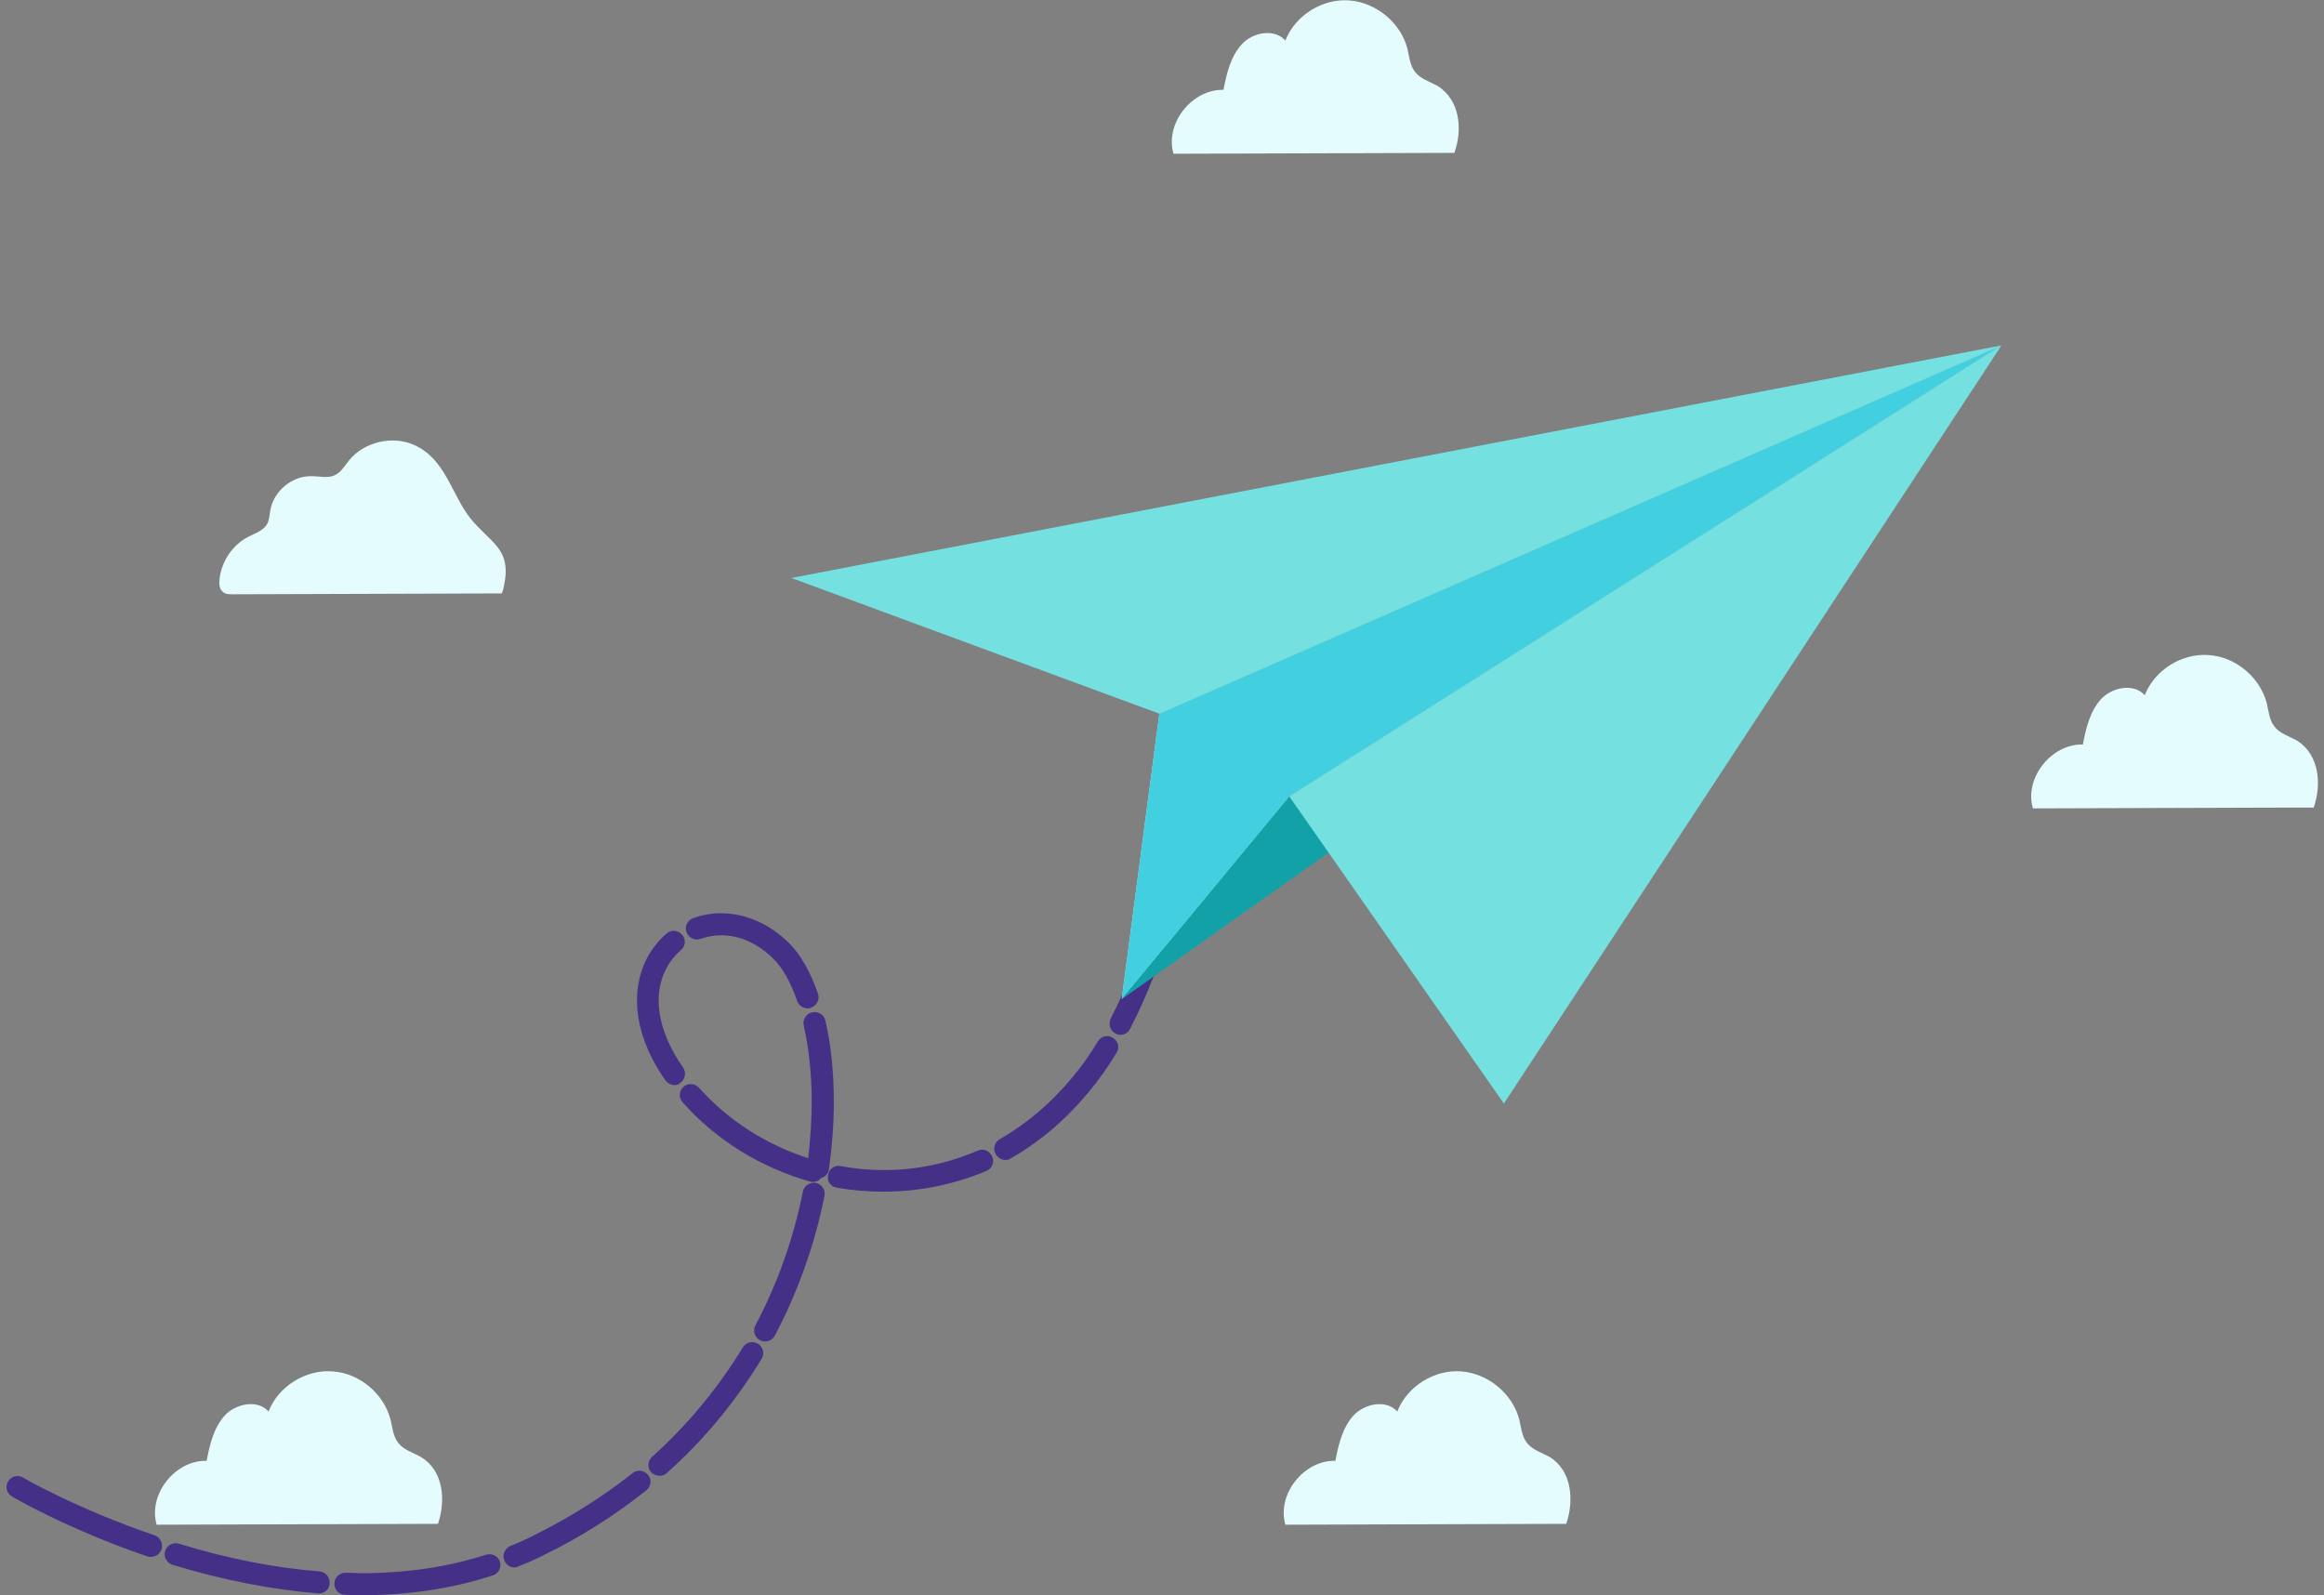 <svg width="185" height="127" viewBox="0 0 185 127" fill="none" xmlns="http://www.w3.org/2000/svg">
<rect x="0" y="0" width="185" height="127" fill="#808080" stroke="none"/>
<g clip-path="url(#clip0_2202_22641)">
<path d="M39.934 47.244C32.786 47.279 25.674 47.279 18.527 47.314C18.245 47.314 17.928 47.314 17.717 47.103C17.471 46.893 17.435 46.507 17.471 46.156C17.611 44.718 18.492 43.386 19.794 42.719C20.358 42.439 20.991 42.228 21.273 41.702C21.449 41.386 21.449 40.965 21.52 40.615C21.801 39.072 23.28 37.844 24.864 37.914C25.463 37.914 26.097 38.09 26.625 37.844C27.118 37.633 27.435 37.107 27.787 36.651C28.984 35.178 31.237 34.652 32.962 35.424C35.427 36.511 35.92 39.282 37.399 41.211C39.018 43.245 40.779 43.631 40.11 46.682C40.075 46.858 40.039 46.998 40.004 47.103C39.969 47.209 39.934 47.244 39.934 47.244Z" fill="#E5FCFF"/>
<path d="M184.183 64.289C176.719 64.324 169.255 64.324 161.826 64.359C161.122 61.939 163.305 59.204 165.804 59.274C166.051 57.976 166.368 56.643 167.248 55.661C168.128 54.714 169.853 54.364 170.734 55.346C171.508 53.346 173.691 51.978 175.839 52.154C177.987 52.294 179.923 53.943 180.451 56.012C180.592 56.643 180.662 57.345 181.05 57.836C181.472 58.397 182.212 58.607 182.845 58.958C184.641 60.08 184.817 62.465 184.183 64.289Z" fill="#E5FCFF"/>
<path d="M124.68 121.318C117.216 121.353 109.752 121.353 102.323 121.388C101.619 118.968 103.802 116.233 106.301 116.303C106.548 115.005 106.865 113.672 107.745 112.69C108.625 111.743 110.35 111.392 111.231 112.375C112.005 110.375 114.188 109.007 116.336 109.183C118.484 109.358 120.42 110.972 120.948 113.041C121.089 113.672 121.159 114.374 121.547 114.865C121.969 115.426 122.709 115.636 123.342 115.987C125.138 117.074 125.314 119.459 124.68 121.318Z" fill="#E5FCFF"/>
<path d="M34.864 121.318C27.399 121.353 19.935 121.353 12.471 121.388C11.767 118.968 13.95 116.233 16.449 116.303C16.696 115.005 17.013 113.672 17.893 112.69C18.773 111.743 20.498 111.392 21.379 112.375C22.153 110.375 24.336 109.007 26.484 109.183C28.632 109.323 30.568 110.972 31.096 113.041C31.237 113.672 31.307 114.374 31.695 114.865C32.117 115.426 32.857 115.636 33.49 115.987C35.321 117.074 35.497 119.459 34.864 121.318Z" fill="#E5FCFF"/>
<path d="M115.773 12.17C108.308 12.206 100.844 12.206 93.415 12.241C92.711 9.82 94.894 7.085 97.394 7.155C97.64 5.857 97.957 4.524 98.837 3.542C99.718 2.56 101.443 2.245 102.323 3.227C103.098 1.228 105.28 -0.14 107.428 0.035C109.576 0.21 111.512 1.824 112.04 3.893C112.181 4.524 112.252 5.226 112.639 5.717C113.062 6.278 113.801 6.489 114.435 6.839C116.23 7.962 116.442 10.312 115.773 12.17Z" fill="#E5FCFF"/>
<path d="M28.773 127C28.35 127 27.927 127 27.47 126.965C26.977 126.965 26.59 126.544 26.625 126.053C26.625 125.562 27.047 125.211 27.54 125.211C27.963 125.211 28.385 125.246 28.808 125.246C32.328 125.246 35.673 124.755 38.701 123.773C39.159 123.633 39.652 123.878 39.793 124.334C39.934 124.79 39.687 125.281 39.229 125.422C36.025 126.474 32.505 127 28.773 127ZM25.392 126.86C25.357 126.86 25.357 126.86 25.322 126.86C21.625 126.544 17.752 125.808 13.738 124.58C13.281 124.44 12.999 123.949 13.14 123.493C13.281 123.037 13.774 122.756 14.231 122.896C18.104 124.089 21.872 124.825 25.428 125.106C25.921 125.141 26.273 125.562 26.237 126.053C26.237 126.509 25.85 126.86 25.392 126.86ZM40.955 124.79C40.602 124.79 40.286 124.58 40.145 124.229C39.969 123.773 40.18 123.282 40.638 123.072C41.272 122.826 41.905 122.546 42.504 122.23C45.356 120.827 47.996 119.144 50.355 117.285C50.743 116.969 51.271 117.039 51.588 117.425C51.904 117.811 51.834 118.337 51.447 118.653C48.982 120.617 46.236 122.37 43.278 123.808C42.645 124.124 41.976 124.44 41.307 124.685C41.166 124.755 41.06 124.79 40.955 124.79ZM12.013 123.949C11.908 123.949 11.837 123.949 11.732 123.914C5.394 121.739 1.134 119.249 0.958 119.144C0.535 118.898 0.394 118.372 0.641 117.951C0.887 117.53 1.415 117.39 1.838 117.635C1.873 117.671 6.133 120.126 12.295 122.23C12.753 122.37 12.999 122.896 12.858 123.352C12.717 123.738 12.365 123.949 12.013 123.949ZM52.503 117.495C52.257 117.495 52.01 117.39 51.834 117.215C51.517 116.864 51.552 116.303 51.904 115.987C54.721 113.462 57.151 110.516 59.122 107.289C59.369 106.868 59.897 106.728 60.319 106.973C60.742 107.219 60.883 107.745 60.636 108.166C58.594 111.533 56.059 114.619 53.102 117.25C52.925 117.425 52.714 117.495 52.503 117.495ZM60.918 106.798C60.777 106.798 60.636 106.763 60.495 106.693C60.073 106.482 59.897 105.921 60.143 105.5C61.904 102.168 63.171 98.591 63.911 94.873C64.016 94.382 64.474 94.101 64.932 94.171C65.425 94.277 65.706 94.733 65.636 95.189C64.861 99.082 63.523 102.835 61.693 106.307C61.516 106.622 61.235 106.798 60.918 106.798ZM70.319 94.873C69.086 94.873 67.819 94.768 66.622 94.557C66.129 94.487 65.812 94.031 65.918 93.54C65.988 93.049 66.446 92.734 66.939 92.839C68.065 93.049 69.192 93.154 70.354 93.154C72.959 93.154 75.459 92.628 77.818 91.611C78.276 91.401 78.769 91.611 78.98 92.067C79.191 92.523 78.98 93.014 78.522 93.225C75.917 94.312 73.171 94.873 70.319 94.873ZM64.72 94.101C64.65 94.101 64.544 94.101 64.474 94.066C60.531 92.944 57.01 90.769 54.334 87.753C54.017 87.402 54.052 86.841 54.404 86.525C54.756 86.21 55.32 86.245 55.637 86.596C57.96 89.191 60.953 91.12 64.333 92.207C64.509 90.699 64.615 89.226 64.615 87.753C64.615 85.543 64.403 83.509 63.981 81.65C63.875 81.194 64.157 80.703 64.65 80.598C65.108 80.493 65.601 80.773 65.706 81.265C66.164 83.229 66.375 85.403 66.375 87.753C66.375 89.507 66.234 91.296 65.988 93.084C65.953 93.435 65.671 93.716 65.354 93.786C65.213 93.996 64.967 94.101 64.72 94.101ZM80.036 92.348C79.719 92.348 79.438 92.172 79.262 91.892C79.015 91.471 79.156 90.945 79.578 90.699C81.726 89.472 83.663 87.823 85.353 85.789C86.092 84.912 86.761 83.965 87.395 82.913C87.641 82.492 88.204 82.352 88.592 82.632C89.014 82.878 89.155 83.439 88.874 83.825C88.204 84.947 87.5 85.929 86.691 86.911C84.86 89.121 82.782 90.91 80.423 92.243C80.353 92.313 80.177 92.348 80.036 92.348ZM53.7 86.385C53.419 86.385 53.137 86.245 52.961 85.999C51.482 83.895 50.707 81.686 50.707 79.651C50.707 77.512 51.552 75.618 53.066 74.32C53.419 74.004 53.982 74.04 54.299 74.425C54.616 74.776 54.58 75.337 54.193 75.653C53.066 76.635 52.433 78.038 52.433 79.651C52.433 81.335 53.102 83.159 54.369 84.982C54.651 85.368 54.545 85.929 54.158 86.21C54.052 86.35 53.876 86.385 53.7 86.385ZM89.19 82.387C89.049 82.387 88.909 82.352 88.803 82.282C88.381 82.071 88.204 81.545 88.416 81.089C89.789 78.459 90.775 75.688 91.725 72.987C92.042 72.145 92.324 71.269 92.641 70.427C92.817 69.971 93.31 69.725 93.767 69.901C94.225 70.076 94.472 70.567 94.296 71.023C93.979 71.865 93.697 72.707 93.38 73.549C92.394 76.284 91.409 79.125 89.965 81.896C89.824 82.212 89.507 82.387 89.19 82.387ZM64.298 80.282C63.946 80.282 63.594 80.072 63.453 79.686C62.96 78.213 62.291 77.056 61.587 76.354C60.355 75.127 58.911 74.46 57.397 74.46C56.834 74.46 56.306 74.566 55.777 74.741C55.32 74.916 54.827 74.671 54.651 74.215C54.475 73.759 54.721 73.268 55.179 73.093C55.883 72.847 56.622 72.707 57.397 72.707C59.334 72.707 61.27 73.549 62.819 75.092C63.735 76.004 64.509 77.371 65.108 79.09C65.284 79.546 65.037 80.037 64.58 80.212C64.474 80.282 64.368 80.282 64.298 80.282ZM94.19 69.69C94.084 69.69 93.979 69.655 93.873 69.62C93.415 69.445 93.204 68.919 93.38 68.463C94.718 65.201 96.549 61.483 100.246 58.748C100.633 58.467 101.196 58.537 101.478 58.923C101.76 59.309 101.689 59.87 101.302 60.151C97.993 62.641 96.267 66.078 95.035 69.129C94.894 69.48 94.542 69.69 94.19 69.69ZM102.534 59.169C102.218 59.169 101.936 58.993 101.76 58.712C101.513 58.292 101.654 57.766 102.077 57.52C104.189 56.328 106.619 55.486 109.541 54.925C110.034 54.819 110.492 55.17 110.562 55.626C110.632 56.117 110.351 56.573 109.858 56.643C107.147 57.134 104.893 57.906 102.957 59.028C102.816 59.133 102.675 59.169 102.534 59.169Z" fill="#443086"/>
<path d="M92.289 56.819L89.296 79.546L102.64 63.412L159.326 27.497L92.289 56.819Z" fill="#C9F1F6"/>
<path d="M92.289 56.819L89.296 79.546L102.64 63.412L159.326 27.497L92.289 56.819Z" fill="#42CFDF"/>
<path d="M105.774 67.867L89.296 79.546L102.64 63.412L105.774 67.867Z" fill="#13A1A8"/>
<path d="M102.64 63.412L159.326 27.497L119.716 87.858L102.64 63.412Z" fill="#75E0E0"/>
<path d="M92.289 56.819L62.995 46.016L159.326 27.497L92.289 56.819Z" fill="#75E0E0"/>
</g>
<defs>
<clipPath id="clip0_2202_22641">
<rect width="184" height="127" fill="white" transform="translate(0.5)"/>
</clipPath>
</defs>
</svg>
